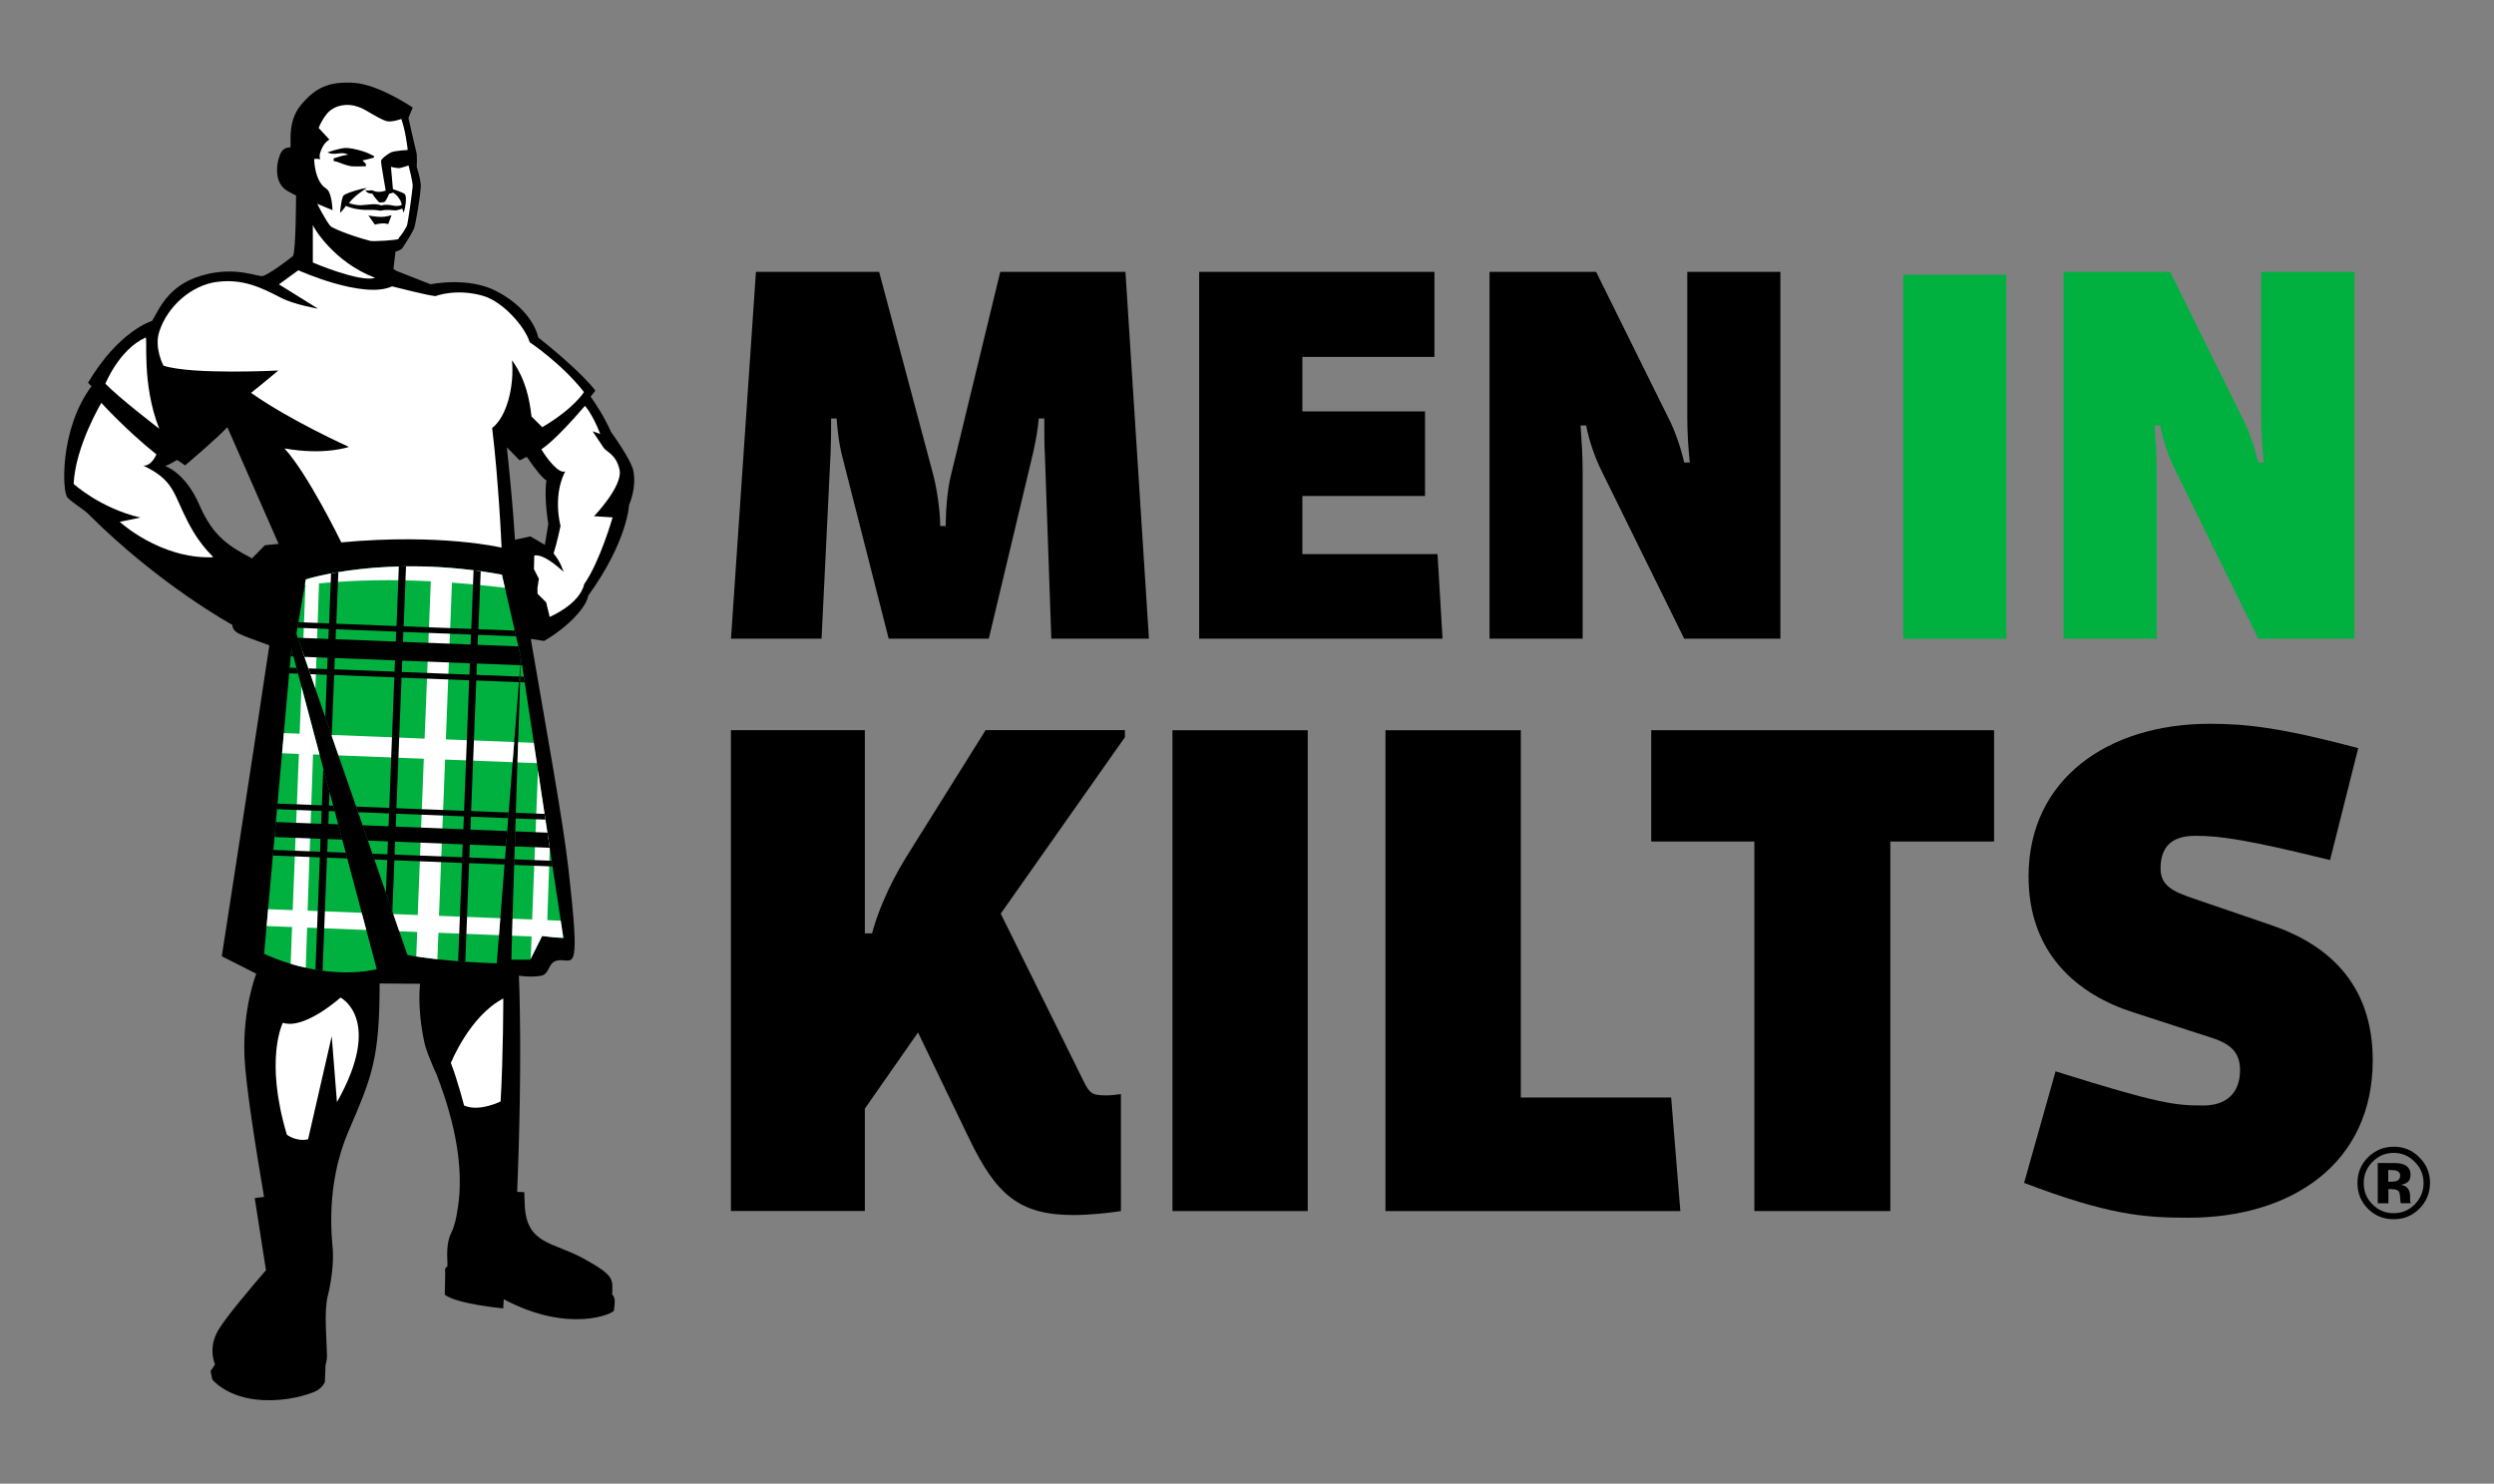 <?xml version="1.0" encoding="utf-8"?>
<!-- Generator: Adobe Illustrator 23.0.2, SVG Export Plug-In . SVG Version: 6.00 Build 0)  -->
<svg version="1.1" id="Layer_1" xmlns="http://www.w3.org/2000/svg" xmlns:xlink="http://www.w3.org/1999/xlink" x="0px" y="0px"
	 viewBox="0 0 362.98 216" style="enable-background:new 0 0 362.98 216;" xml:space="preserve">
<rect x="0" y="0" width="362.98" height="216" fill="#808080" stroke="none"/>
<style type="text/css">
	.st0{fill:#00B140;}
	.st1{fill:#FFFFFF;}
	.st2{clip-path:url(#SVGID_2_);}
	.st3{fill:#333333;}
	.st4{fill:#241F20;}
</style>
<g>
	<g>
		<path d="M352.07,176.01c-1.02,1-2.25,1.49-3.69,1.49c-1.49,0-2.73-0.51-3.75-1.53c-1.01-1.01-1.52-2.26-1.52-3.75
			c0-1.54,0.55-2.82,1.65-3.85c1.02-0.95,2.24-1.43,3.63-1.43c1.45,0,2.7,0.51,3.73,1.55c1.03,1.03,1.55,2.28,1.55,3.73
			C353.65,173.72,353.13,174.98,352.07,176.01z M345.28,169.17c-0.85,0.86-1.26,1.88-1.26,3.06c0,1.22,0.42,2.26,1.28,3.11
			c0.85,0.86,1.88,1.28,3.08,1.28c1.2,0,2.22-0.43,3.08-1.29c0.84-0.86,1.27-1.9,1.27-3.11c0-1.17-0.42-2.2-1.27-3.06
			c-0.85-0.88-1.88-1.32-3.08-1.32C347.16,167.84,346.13,168.29,345.28,169.17z M346.06,175.16v-5.85c0.36,0,0.91,0,1.64,0.01
			c0.72,0,1.12,0,1.2,0.01c0.46,0.04,0.85,0.13,1.15,0.3c0.52,0.29,0.78,0.75,0.78,1.4c0,0.49-0.14,0.85-0.41,1.06
			c-0.28,0.22-0.61,0.35-1.01,0.39c0.37,0.08,0.64,0.19,0.83,0.34c0.35,0.28,0.53,0.72,0.53,1.31v0.53c0,0.05,0,0.12,0.01,0.17
			c0,0.05,0.01,0.11,0.04,0.17l0.05,0.17h-1.46c-0.04-0.19-0.08-0.46-0.09-0.81c-0.02-0.36-0.05-0.59-0.1-0.71
			c-0.07-0.21-0.22-0.35-0.42-0.43c-0.12-0.05-0.3-0.08-0.53-0.09l-0.34-0.02h-0.32v2.07H346.06z M348.85,170.46
			c-0.21-0.09-0.5-0.12-0.89-0.12h-0.37v1.69h0.59c0.37,0,0.64-0.07,0.83-0.21c0.21-0.14,0.31-0.37,0.31-0.69
			C349.33,170.81,349.17,170.59,348.85,170.46z"/>
	</g>
	<g>
		<g>
			<g>
				<g>
					<path d="M153.01,92.98l-0.94-26.89c-0.08-1.16-0.08-3.2-0.08-5.17h-0.8c-0.14,1.53-0.43,3.28-0.87,5.17l-6.41,26.89h-14.57
						l-6.85-26.89c-0.37-1.53-0.58-3.2-0.73-5.17h-0.8c0,1.97,0,3.13-0.08,5.17l-1.31,26.89h-13.18l3.63-53.4h17.93l7.94,29.79
						c0.51,2.04,0.95,5.17,0.95,7.21h0.8c0-2.03,0.22-5.17,0.72-7.21l7.22-29.79h18.22l3.42,53.4H153.01z"/>
					<path d="M174.53,92.98v-53.4h34.24v12.38h-19.22v7.94h17.85v12.31h-17.85v8.46h19.67l0.73,12.31H174.53z"/>
					<path d="M245.12,92.98l-12.02-24.41c-0.94-1.9-1.82-4.37-2.25-6.63h-0.81c0.15,2.11,0.3,4.59,0.3,6.63v24.41h-13.55v-53.4
						h15.51l10.49,21.2c0.88,1.68,1.75,4.08,2.33,6.55h0.81c-0.22-2.11-0.36-4.51-0.36-6.55v-21.2h13.55v53.4H245.12z"/>
				</g>
				<path class="st0" d="M277,93V40h15v53H277z"/>
				<path class="st0" d="M328.67,92.98l-12.02-24.41c-0.95-1.9-1.82-4.37-2.26-6.63h-0.8c0.15,2.11,0.29,4.59,0.29,6.63v24.41
					h-13.54v-53.4h15.51l10.48,21.2c0.88,1.68,1.75,4.08,2.34,6.55h0.8c-0.22-2.11-0.37-4.51-0.37-6.55v-21.2h13.57v53.4H328.67z"/>
			</g>
			<g>
				<path d="M163.15,176.31c-1.82,0.29-4.78,0.58-6.89,0.58c-7.93,0-11.27-2.97-15.19-11.09l-7.46-15.49l-7.74,11.09v14.9h-19.49
					v-70h19.49v29.58h1.05c0.76-2.87,2.37-6.88,4.96-11.09l11.57-18.5h20.27v1.04l-18.07,25.68l12.04,24.36
					c0.87,1.72,1.15,2.1,3.25,2.1c0.86,0,1.53-0.1,2.2-0.19V176.31z"/>
				<path d="M170.64,176.31v-70h19.69v70H170.64z"/>
				<path d="M201.64,176.31v-70h19.7v53.47h21.88l1.34,16.53H201.64z"/>
				<path d="M275.12,122.51v53.8h-19.79v-53.8h-15.01v-16.2h49.9v16.2H275.12z"/>
				<path d="M318.49,177.28c-6.42,0-11.58-0.38-23.9-5.07l4.58-16.24c15.2,4.77,17.4,4.97,21.51,4.97c3.25,0,5.34-1.72,5.34-5.15
					c0-2.78-1.61-3.93-4.4-4.79l-11.18-3.63c-8.03-2.58-15.2-8.5-15.2-19.77c0-14.19,11.56-22.23,26.38-22.23
					c5.36,0,10.43,0.58,21.6,3.54l-4.1,16.3c-11.95-2.95-15.97-3.53-19.59-3.53c-3.06,0-5.08,1.23-5.08,4.77
					c0,2.48,1.82,3.34,4.59,4.29l11.19,3.83c8.4,2.77,15.1,8.51,15.1,19.78C345.33,169.44,333.48,177.28,318.49,177.28z"/>
			</g>
		</g>
	</g>
</g>
<g>
	<g>
		<path d="M85.61,86.72c5.74-7.94,5.95-13.23,5.95-13.23s1.12-2.41,0.62-4.94c-0.33-1.66-3.23-5.63-3.23-5.63
			c-1.02-2.28-2.26-4.16-2.99-5.17c0.43-0.53,0.69-0.88,0.69-0.88s-1.75-2.52-8.32-7.75c0,0-0.6-3.82-6-6.69
			c-4.16-2.21-9.66-1.04-9.66-1.04l-4.99-1.96l-0.42-0.28l0.3-2.51c0.27-0.06,0.71-0.26,0.95-0.43c0.79-1.23,1.67-2.55,1.85-3.26
			c0.34-1.63,0.79-4.28,0.88-5.71c0.06-1.01-0.59-2.92-0.59-2.92s0.08-1.65-0.04-2.11c-0.12-0.45-1.17-5.03-1.17-5.03l0.63-1.52
			c0,0-4.94-3.37-8.56-3.6c-3.62-0.23-5.64,0.68-7.79,3.33c-1.73,2.15-1.4,4.83-1.43,5.98c-0.01,0.25-0.75-0.15-1.34,0.76
			c-0.58,0.91-1.38,4.35,0.86,5.66c0.58,0.34,1.28,0.68,1.28,0.68s-0.02,8.16-0.45,8.8c-0.83,0.69-3.73,2.82-4.44,2.92
			c-0.75,0.1-3.55-1.26-7.81-0.34c-5.74,1.25-7.04,4.86-8.26,6.87c0,0-4.8,1.38-9.32,9c0,0,0.18,0.2,0.5,0.52
			c-4.66,6.26-4.27,15.42-3.49,16.2c0.86,0.86,2.36,1.71,3,2.36c10.45,10.45,21.01,16.18,21.01,16.18s-0.11,0.75,0.96,1.28
			c0.67,0.34,2.87,1.14,4.41,1.69c-0.04,0.28-0.08,0.56-0.13,0.86c-1.41,9.63-6.79,44.41-6.79,44.41l5.02,2.54
			c0,0-2,4.95-1.72,12.04c0.17,4.1,1.64,13.37,2.85,20.45l-1.36,0.17l1.64,10.5c-2.02,2.34-5.71,6.7-6.86,8.59
			c-1.2,1.96-1.08,3.75-0.56,5.14l-0.65,0.97l0.26,1.21c0,0,1.84,2.37,6.28,2.91c3.24,0.39,6.46-0.27,8.48-1.07
			c1.29-0.51,1.62-1.48,1.62-1.48l0.1-2.51c0.14-0.42,0.22-0.87,0.21-1.37c-0.04-2.29-0.46-6.35,0.11-8.62
			c0.57-2.26,0.86-5.02,0.74-6.68c-0.12-1.65-1.13-9.35,2.27-17.29c3.4-7.94,4.54-10.49,4.54-21.54l5.89,0.04
			c0,0-0.48,3.49,0.63,8.57c0.24,1.11,1.03,3.02,1.82,4.76c1.03,2.78,4.39,11.49,3,19.55c-0.16,1.15-0.44,2.41-0.89,3.32
			c-1.07,2.13-0.36,4.91-0.66,5.02c-0.4,0.15-0.24,0.84-0.24,0.84l-0.07,3.21c1.81,1.38,8.51,1.99,8.51,1.99l0.07-1.33
			c9.58,5.09,16.04,2.04,16.04,1.64c0-0.25,0.23-1.2,0.05-1.83c-0.1-0.37-0.31-0.49-0.31-0.49c0.11-2.33,0.32-2.76-4.15-5.24
			c-4.42-2.45-8.35-2.01-8.57-7.85c-0.05-1.34-0.07-1.82-0.07-1.82l-1.03-0.04c0.22-5.31,0.71-19.69,0.25-31.47
			c0,0,1.83,0.28,3.24,0c1.41-0.28,0.85-2.26,2.83-2.26c1.99,0,2.83,1.7,1.14-13.32c-0.78-6.91-3.28-20.58-5.48-33.45l1.94,0.29
			C82.73,91.25,85.35,88.38,85.61,86.72z M38.55,79.38l-1.88,1.91c-3.22-1.72-5.63-3.08-7.66-7.8c-2.04-4.71-4.96-5.64-4.96-5.64
			c0.68-0.28,1.26-0.6,1.73-0.89c0.39,0.27,0.77,0.53,1.16,0.79c0,0,4.63-3.91,6.15-5.56l7.46,16.99L38.55,79.38z M79.3,79.32
			l-2.11-1.23l-2.24,0.49c-0.26-4.52-0.88-10.59-1.18-13.46c0.66,0.69,1.42,1.43,1.79,1.84c0.17,0.19,1.03-0.58,1.16-0.39
			c1.03,1.55,2.22,3.04,2.81,3.38c-0.39,2.46,0.27,6.33,0.27,6.33L79.3,79.32z"/>
		<path class="st1" d="M30.94,81.13c0.4-0.02-1.5-1.07-3.63-5.22c-2.13-4.14-1.97-6-6.49-8.14c0,0,1.03,0.3,1.95-1.61
			c-4.47-3.58-8.02-7.51-8.02-7.51s-3.77,6.28-4.03,11.8c0,0,3.84,3.52,9.7,4.9l-2.99,0.62C17.42,75.97,23.28,81.38,30.94,81.13z"/>
		<path class="st1" d="M67.54,160.94c0,0-0.93-3.63-1.92-6.19c0,0,2.71-6.82,7.63-9.39c0,0,0,8.28-0.39,14.99
			C72.87,160.35,69.71,161.93,67.54,160.94z"/>
		<path class="st1" d="M49.56,145.23c0,0-5.24,4.72-8.39,3.67c0,0-2.72,5.27,0.58,16.29c0,0,1.31,1.06,3.09,0.67l3.44-15l0.76,9.59
			C55.86,148.38,49.56,145.23,49.56,145.23z"/>
		<g>
			<defs>
				<path id="SVGID_1_" d="M38.44,138.86c9.39,4.23,16.39,2.23,16.39,2.23L42.41,94.45L38.44,138.86z M44.51,84.35l-1.37,7.91
					l16.16,46.77c5.5,1.03,13,1.21,13,1.21l3.51-44.54l-2.76-12.04C56.2,80.57,44.51,84.35,44.51,84.35z M75.81,95.7
					c0,0-1.38,41.95-1.38,44.01h2.75l1.72-3.44l3.1,0.35L75.81,95.7z"/>
			</defs>
			<clipPath id="SVGID_2_">
				<use xlink:href="#SVGID_1_"  style="overflow:visible;"/>
			</clipPath>
			<g class="st2">
				<polygon class="st0" points="86.05,154.1 29.92,151.41 32.95,73.92 89.09,76.6 				"/>
				
					<rect x="59.75" y="53.83" transform="matrix(0.039 -0.999 0.999 0.039 -21.845 136.727)" class="st3" width="0.82" height="51.79"/>
				<path class="st1" d="M85.65,83.74c-1.09-0.58-2.54-1.06-4.22-1.46l0.15-4.38l-1.94-0.07l-0.16,4.05
					c-3.81-0.7-8.55-1.05-13.53-1.19l0.12-3l-3.04-1.2l-0.16,4.14c-5.68-0.07-11.44,0.11-16.29,0.33l0.11-3.06l-1.94-0.07
					l-0.13,3.23c-6,0.32-10.17,0.68-10.17,0.68s-3.44,5.62,0.74,4.81c3.22-0.62,6.29-1.09,9.27-1.42l-0.85,21.68l-9.96-0.39
					l-0.12,2.95l9.97,0.39L42.6,132.5l-10.05-0.39l-0.09,2.46l10.05,0.39l-0.62,15.97l2.26-0.02l0.55-15.86l16.02,0.63l-0.52,13.38
					l3.04,1.19l0.57-14.45l13.56,0.53l-0.57,14.61l2.26-0.02l0.5-14.5l4.52,0.18l0.1-2.46l-4.53-0.18l0.79-22.75l4.72,0.18
					l0.12-2.94l-4.73-0.19l0.75-21.67c1.35,0.19,2.72,0.39,4.12,0.6C86.03,87.18,86.99,84.97,85.65,83.74z M60.8,133.21l-16.03-0.63
					l0.79-22.75l16.12,0.63L60.8,133.21z M45.67,106.89l0.76-21.96c5.55-0.52,10.85-0.58,16.27-0.3l-0.9,22.9L45.67,106.89z
					 M77.45,133.86l-13.56-0.53l0.89-22.75l13.56,0.53L77.45,133.86z M78.45,108.17l-13.56-0.53l0.89-22.82
					c4.32,0.32,8.77,0.84,13.52,1.49L78.45,108.17z"/>
				<path d="M85.56,93.04l0.04-0.82L69.63,91.6l0.55-13.91l-1.04-0.23l-0.55,14.1l-9.84-0.38l0.53-13.49l-1.04-0.23l-0.53,13.68
					l-8.76-0.34l0.51-13.1l-1.04-0.23l-0.52,13.29L33.84,90.2l-0.03,0.82l14.04,0.55l-0.06,1.45l-13.9-0.54l-0.11,2.74l13.9,0.54
					l-0.06,1.65l-14.06-0.55l-0.03,0.83l14.05,0.55l-0.74,19l-14.05-0.55l-0.03,0.82l14.05,0.55l-0.07,1.87l-14.04-0.55l-0.09,2.19
					l14.04,0.55l-0.07,1.88l-14.04-0.55l-0.04,0.82l14.05,0.55l-0.99,25.21l1.04,0.22l0.99-25.39l8.76,0.34l-0.97,24.83l1.04,0.22
					l0.98-25.01l9.84,0.39l-0.96,24.4l1.04,0.22l0.96-24.59l15.96,0.63l0.03-0.82l-15.96-0.63l0.07-1.87l16.11,0.63l0.08-2.19
					l-16.1-0.63l0.07-1.88l15.96,0.62l0.03-0.82l-15.96-0.63l0.75-19l15.95,0.62l0.03-0.82l-15.95-0.62l0.06-1.65l15.55,0.61
					l0.11-2.73l-15.56-0.61l0.06-1.45L85.56,93.04z M48.9,91.61l8.76,0.34L57.6,93.4l-8.76-0.34L48.9,91.61z M48.73,95.8l8.76,0.34
					l-0.07,1.64l-8.76-0.34L48.73,95.8z M48.63,98.27l8.76,0.34l-0.74,19l-8.76-0.34L48.63,98.27z M47.86,118.08l8.76,0.34
					l-0.07,1.87l-8.76-0.34L47.86,118.08z M47.63,124.03l0.07-1.88l8.76,0.34l-0.08,1.88L47.63,124.03z M67.27,124.8l-9.84-0.39
					l0.07-1.88l9.84,0.39L67.27,124.8z M67.44,120.73l-9.84-0.39l0.07-1.88l9.84,0.39L67.44,120.73z M67.54,118.04l-9.84-0.38
					l0.74-19l9.84,0.38L67.54,118.04z M68.32,98.21l-9.84-0.38l0.06-1.65l9.85,0.39L68.32,98.21z M68.49,93.83l-9.84-0.38L58.7,92
					l9.84,0.38L68.49,93.83z"/>
				<polygon points="83.8,148.66 32.59,146.66 32.74,142.82 83.94,144.83 				"/>
			</g>
		</g>
		<path class="st1" d="M45.53,32.76l0,5.46c0,0,6.83,2.93,9.06,2.23C48.55,38.14,45.63,33.12,45.53,32.76z"/>
		<path class="st4" d="M53.5,31.47c0,0,1.03,0.21,1.9,0.21c0.63,0,1.49-0.25,1.49-0.25l-0.49,1.31c0,0-0.63-0.28-1.96,0.07
			L53.5,31.47z"/>
		<path class="st1" d="M87.79,65.09c0.34,0.68,1.87,0.94,2.38,3.3c0.51,2.37-3.71,6.76-3.71,6.76l2.7,0.17c0,0-1.81,6.37-4.14,9.73
			c-0.66,2.94-5.02,4.76-5.02,4.76l-0.51-2.12l-1.26-1.25l-0.01-0.84l0.21-1.34l-0.72-1.4l0.05-1.98c0,0,1.13-0.53,4.25,2.36
			c0,0-0.39-1.44-1.44-2.66c0.5-1.56,1.01-4.02,1.01-4.02s-1.3-4.69,0.94-8.4c0,0,0.32-0.52-0.25,0.46
			c-0.99,0.43-2.8-2.04-3.48-3.22c0,0,1.73-0.93,6.34-6.31c0,0,1.05,1.05,2.23,4.09l-1.11-0.39L87.79,65.09z"/>
		<path class="st1" d="M21.18,49.14c0.37-0.16-0.62,6.69,2,13.28c0,0-5.97-4.58-7.84-6.56C15.34,55.86,17.33,50.89,21.18,49.14z"/>
		<path class="st1" d="M77.09,49.82c-0.64-2.17-3.83-5.9-6.81-6.76c-3.93-1.12-6.91,0.05-6.91,0.05c-1.15-0.11-5.3-1.17-6.31-1.42
			c-4.14,1.93-13.65-2.34-13.65-2.34l-2.81,2.05l5.69,3.54c0,0-3.49-0.59-5.42-1.6c-2.83-1.48-5.58-2.8-9.31-2.3
			c-3.73,0.5-7.19,3.56-8.38,7.24c-0.78,2.39,0.61,4.95,0.61,4.95c4.1,1.36,16.71,0.71,16.71,0.71c-1.74,1.49-3.96,3.25-3.96,3.25
			c5.6,3.98,14.23,7.87,14.23,7.87s-3.51,1.27-9.37,0.22c3.45,3.76,8.27,13.68,8.27,13.68C64.25,77.61,73,79.73,73,79.73
			s-0.13-3.03-0.36-6.27c-0.23-3.24-0.48-6.72-1.01-11.15c2.08-1.61,3.23-5.89,2.89-9.83l0.05,0.03c2.01,2.88,2.49,5.66,2.79,8.13
			l1.56,1.55c4.64-2.73,6.07-5.11,6.07-5.11C81.78,52.94,77.09,49.82,77.09,49.82z"/>
	</g>
	<g>
		<path class="st1" d="M59.46,24.09c0,0-0.93,0.31-1.27,0.37c-0.34,0.07-1.29-0.17-1.29-0.17l0.25,2.82l0,0l0.08,0.93
			c-0.03,0.01-0.34,0.12-0.6,0.17c-0.2,0.56-0.49,0.99-0.62,1.17c-0.34,0.1-0.61,0.11-0.82,0.08c-0.34-0.33-0.76-0.85-1-1.27
			c0,0-0.77,0.07-1.02-0.53l0.01,0c0.05,0.03,0.27,0.12,0.71,0.06c0.51-0.07,0.43,0.21,1.31,0.21c0.37,0,0.94-0.18,0.94-0.18
			s-0.7-3.95-0.69-4.29c0.01-0.37,1.09-1.11,1.46-1.28c0.52-0.24,2.43-0.35,2.43-0.35s-0.26-2.62-0.93-4.51c0,0-1.37,0.49-2.06,0.33
			c-0.69-0.15-1.81-0.82-2.99-1.52c-1.81-1.07-3.08-0.88-3.69-0.77c-0.62,0.11-1.52,0.48-2.14,1.26c-0.82,1.03-1.15,2.01-1.15,2.01
			l1.56,1.69c0,0-0.65,0.33-1.07,1.23c-0.36,0.8-0.41,1.03-0.29,1.65c-0.45-0.16-0.86-0.04-0.86-0.04s0.04,3.24,1.75,4.29
			c0.86,0.52,0.92,3.15,0.92,3.15l-2.22-0.93c0,0,1.32,2.63,1.97,3.29c0.29,0.24,2.45,1.22,5.61,2.07c0.06,0.01,0.11,0.03,0.14,0.04
			c0.48,0.11,3.97-0.11,4.09-0.28c0.28-0.56,0.52-0.51,1.24-1.93c0.18-0.48,0.73-4.6,0.84-5.71C60.12,26.56,59.46,24.09,59.46,24.09
			z"/>
		<path d="M53.62,31.37c0,0,1.03,0.21,1.89,0.21c0.62,0,1.48-0.25,1.48-0.25l-0.49,1.3c0,0-0.63-0.28-1.94,0.07L53.62,31.37z"/>
		<path d="M49.48,31c0,0,0.2-2.22,0.53-2.55c0.33-0.33,2.71-1.07,3.37-1.07c0,0-1.76,1.03-2.59,2.2c0,0,0.99,0.32,1.72,0.3
			c1.07-0.04,2.09-0.34,2.99,0.03c0,0,0.49-0.13,0.98-0.09c0.49,0.04,0.9,0.17,1.18,0.17c0.39,0,0.65-0.07,0.81-0.17
			c-0.1-0.72-0.72-1.48-1.29-1.81c-0.33-0.19-0.36-0.5-0.09-0.5c0,0,1.6,0.49,1.85,0.78c0.24,0.29,0.17,1.58-0.2,2.68l-0.18-0.6
			c0,0-0.74,0.26-0.99,0.26c-0.53,0-1.19-0.18-2.2,0.05c0,0-0.61-0.16-1.64-0.12c-0.81,0.03-1.56-0.07-2.14-0.19
			c-0.48-0.1-1.26-0.39-1.26-0.39S50.05,30.47,49.48,31z"/>
	</g>
	<path d="M53.25,23.87c-0.17-0.18-0.33-0.37-0.5-0.51c0.28-0.06,1.25-0.29,1.67-0.41v-0.24c-0.37-0.21-1.14-0.55-1.58-0.68
		c-0.96-0.3-2-0.52-2.59-0.49c-0.94,0.06-2.59,0.64-2.59,0.64c0.43,0.18,0.64,0.3,1.7,0.15c0.66-0.1,1.08,0.06,1.3,0.19
		c-0.53,0.05-1.43,0.31-2.1,0.54v0.38c0.28,0.05,0.58,0.12,0.85,0.24c0.64,0.26,1.36,0.5,1.87,0.54c0.37,0.03,1.45,0,1.98-0.02
		V23.87z"/>
</g>
</svg>
